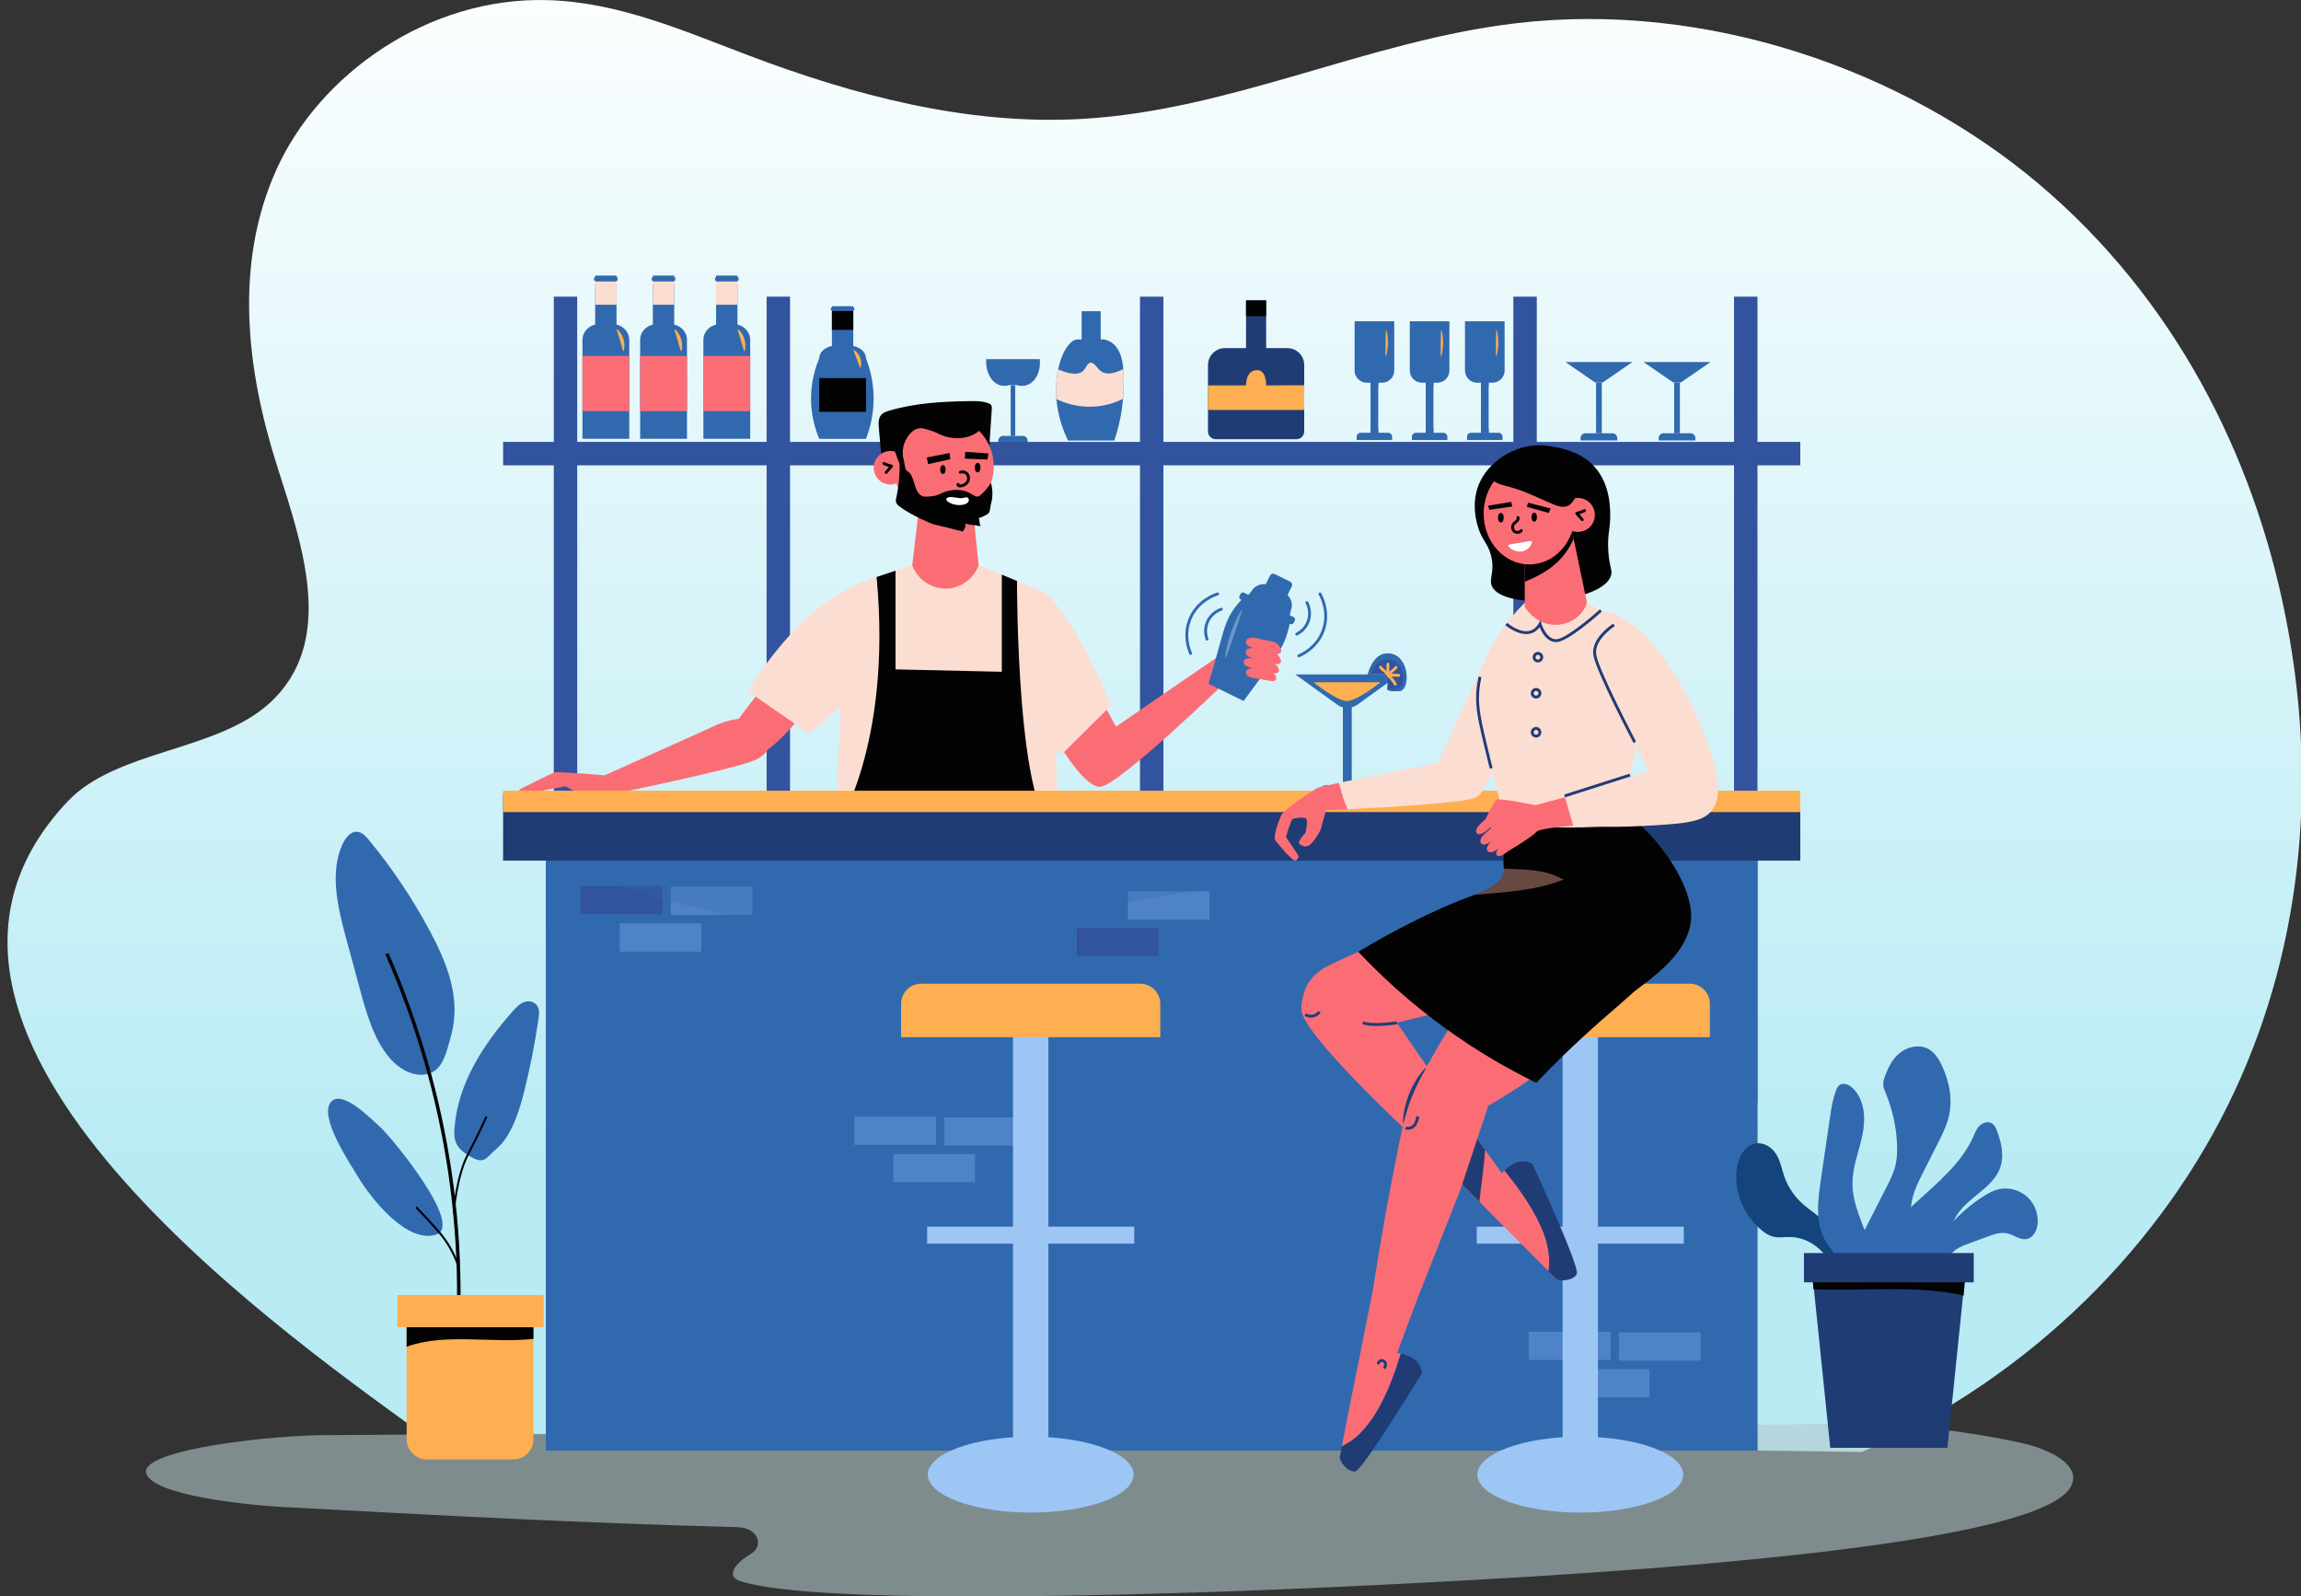 <?xml version="1.0" encoding="utf-8"?>
<!-- Generator: Adobe Illustrator 16.0.0, SVG Export Plug-In . SVG Version: 6.00 Build 0)  -->
<!DOCTYPE svg PUBLIC "-//W3C//DTD SVG 1.1//EN" "http://www.w3.org/Graphics/SVG/1.1/DTD/svg11.dtd">
<svg version="1.1" id="Layer_1" xmlns="http://www.w3.org/2000/svg" xmlns:xlink="http://www.w3.org/1999/xlink" x="0px" y="0px"
	 width="300px" height="208.14px" viewBox="201.346 154.364 300 208.14" enable-background="new 201.346 154.364 300 208.14"
	 xml:space="preserve">
<rect x="201.346" y="154.364" width="300" height="208.14" fill="#333333" stroke="none"/>
<rect x="4" y="-129" fill="none" width="694" height="694"/>
<rect x="4" y="-129" fill="none" width="694" height="694"/>
<g>
	
		<linearGradient id="SVGID_1_" gradientUnits="userSpaceOnUse" x1="372.851" y1="308.705" x2="372.851" y2="144.556" gradientTransform="matrix(1 0 0 -1 -20.96 453.34)">
		<stop  offset="0" style="stop-color:#FFFFFF"/>
		<stop  offset="1" style="stop-color:#B8EBF4"/>
	</linearGradient>
	<path fill="url(#SVGID_1_)" d="M256.133,341.136c-20.126-14.559-73.809-52.838-45.958-82.294
		c6.356-6.723,19.425-6.49,26.333-12.821c8.687-7.963,4.298-20.45,0.976-30.867c-4.045-12.688-5.627-26.47-0.068-38.749
		c5.559-12.281,19.691-22.493,35.377-22.024c9.233,0.277,17.721,4.019,26.139,7.206c13.681,5.182,28.494,9.133,43.479,8.282
		c19.507-1.108,37.214-10.185,56.573-12.472c24.896-2.941,50.58,6.046,68.25,21.01c17.671,14.965,27.872,35.293,32.04,56.037
		c4.186,20.818,2.55,42.661-6.645,62.322c-9.196,19.66-26.223,36.985-48.505,46.897L256.133,341.136z"/>
	<g opacity="0.6">
		<g>
			<g>
				<defs>
					<rect id="SVGID_2_" x="220.37" y="339.972" width="251.282" height="22.532"/>
				</defs>
				<clipPath id="SVGID_3_">
					<use xlink:href="#SVGID_2_"  overflow="visible"/>
				</clipPath>
				<path clip-path="url(#SVGID_3_)" fill="#B2C8CC" d="M244.947,341.464c-7.616-0.113-25.289,1.856-24.555,4.934
					c0.695,2.903,13.1,4.19,17.87,4.445c20.989,1.121,38.635,2.078,59.316,2.63c2.525,0.067,3.539,2.403,1.544,3.562
					c-1.721,0.999-3.297,2.792-1.295,3.457c9.71,3.227,54.303,1.855,76.938,0.806c27.416-1.272,91.688-4.489,96.548-13.074
					c1.617-2.855-2.869-4.979-6.635-5.787c-8.914-1.915-18.283-2.726-27.597-2.391L244.947,341.464z"/>
			</g>
		</g>
	</g>
	<g>
		<g>
			<rect x="349.975" y="193.044" fill="#32539E" width="3.054" height="105.023"/>
		</g>
		<g>
			<rect x="301.297" y="193.044" fill="#32539E" width="3.054" height="105.023"/>
		</g>
		<g>
			<rect x="273.549" y="193.044" fill="#32539E" width="3.054" height="105.023"/>
		</g>
		<g>
			<rect x="398.653" y="193.044" fill="#32539E" width="3.056" height="105.023"/>
		</g>
		<g>
			<rect x="427.426" y="193.044" fill="#32539E" width="3.056" height="105.023"/>
		</g>
		<g>
			<g>
				<path fill="#3169AF" d="M277.284,198.669v12.907h6.107v-12.907c0-0.959-0.709-1.76-1.663-1.99v-5.258h-2.786v5.258
					C277.989,196.909,277.284,197.71,277.284,198.669z"/>
			</g>
			<g>
				<rect x="278.943" y="190.732" fill="#FCDDD2" width="2.789" height="3.361"/>
			</g>
			<g>
				<rect x="278.943" y="190.291" fill="#3169AF" width="2.789" height="0.771"/>
			</g>
			<g>
				<rect x="278.803" y="190.519" fill="#3169AF" width="3.067" height="0.432"/>
			</g>
			<g>
				<rect x="277.284" y="200.768" fill="#FB6D75" width="6.107" height="7.199"/>
			</g>
			<g>
				<path fill="#FEAF51" d="M281.775,197.325c0.095-0.059,0.576,0.443,0.813,1.113c0.291,0.816,0.15,1.692,0.033,1.706
					c-0.076,0.008-0.113-0.341-0.456-1.463C281.859,197.679,281.707,197.367,281.775,197.325z"/>
			</g>
		</g>
		<g>
			<g>
				<path fill="#3169AF" d="M284.807,198.669v12.907h6.107v-12.907c0-0.959-0.709-1.76-1.663-1.99v-5.258h-2.787v5.258
					C285.512,196.909,284.807,197.71,284.807,198.669z"/>
			</g>
			<g>
				<rect x="286.466" y="190.732" fill="#FCDDD2" width="2.788" height="3.361"/>
			</g>
			<g>
				<rect x="286.466" y="190.291" fill="#3169AF" width="2.788" height="0.771"/>
			</g>
			<g>
				<rect x="286.326" y="190.519" fill="#3169AF" width="3.067" height="0.432"/>
			</g>
			<g>
				<rect x="284.807" y="200.768" fill="#FB6D75" width="6.107" height="7.199"/>
			</g>
			<g>
				<path fill="#FEAF51" d="M289.297,197.325c0.095-0.059,0.576,0.443,0.813,1.113c0.291,0.816,0.151,1.692,0.033,1.706
					c-0.076,0.008-0.113-0.341-0.456-1.463C289.382,197.679,289.23,197.367,289.297,197.325z"/>
			</g>
		</g>
		<g>
			<g>
				<path fill="#3169AF" d="M293.052,198.669v12.907h6.106v-12.907c0-0.959-0.709-1.76-1.663-1.99v-5.258h-2.786v5.258
					C293.755,196.909,293.052,197.71,293.052,198.669z"/>
			</g>
			<g>
				<rect x="294.71" y="190.732" fill="#FCDDD2" width="2.788" height="3.361"/>
			</g>
			<g>
				<rect x="294.71" y="190.291" fill="#3169AF" width="2.788" height="0.771"/>
			</g>
			<g>
				<rect x="294.571" y="190.519" fill="#3169AF" width="3.066" height="0.432"/>
			</g>
			<g>
				<rect x="293.052" y="200.768" fill="#FB6D75" width="6.106" height="7.199"/>
			</g>
			<g>
				<path fill="#FEAF51" d="M297.542,197.325c0.095-0.059,0.576,0.443,0.814,1.113c0.291,0.816,0.15,1.692,0.033,1.706
					c-0.075,0.008-0.113-0.341-0.456-1.463C297.626,197.679,297.474,197.367,297.542,197.325z"/>
			</g>
		</g>
		<g>
			<g>
				<path fill="#3169AF" d="M308.151,201.09c-0.464,1.111-0.939,2.643-1.044,4.489c-0.146,2.583,0.496,4.674,1.044,5.998
					c2.035,0,4.07,0,6.106,0c0.535-1.393,1.121-3.509,0.967-6.091c-0.106-1.775-0.531-3.269-0.967-4.396
					c-0.005-0.144-0.035-0.61-0.474-1.03c-0.296-0.284-0.712-0.493-1.189-0.586V195.2h-2.786v4.273
					C308.855,199.66,308.151,200.311,308.151,201.09z"/>
			</g>
			<g>
				<rect x="309.81" y="194.641" fill="#030303" width="2.788" height="2.732"/>
			</g>
			<g>
				<rect x="309.81" y="194.283" fill="#3169AF" width="2.788" height="0.625"/>
			</g>
			<g>
				<rect x="309.67" y="194.468" fill="#3169AF" width="3.066" height="0.35"/>
			</g>
			<g>
				<rect x="308.151" y="203.658" fill="#030303" width="6.106" height="4.397"/>
			</g>
			<g>
				<path fill="#FEAF51" d="M312.641,199.998c0.095-0.048,0.577,0.36,0.815,0.904c0.291,0.663,0.15,1.375,0.033,1.386
					c-0.075,0.007-0.113-0.276-0.456-1.188C312.725,200.285,312.574,200.031,312.641,199.998z"/>
			</g>
		</g>
		<g>
			<g>
				<rect x="409.438" y="204.232" fill="#3169AF" width="0.745" height="6.619"/>
			</g>
			<g>
				<path fill="#3169AF" d="M411.573,210.853h-3.527c-0.348,0-0.629,0.281-0.629,0.629v0.305h4.786v-0.305
					C412.203,211.134,411.921,210.853,411.573,210.853z"/>
			</g>
			<g>
				<polygon fill="#3169AF" points="414.179,201.564 405.44,201.564 409.316,204.232 410.302,204.232 				"/>
			</g>
		</g>
		<g>
			<g>
				<rect x="419.62" y="204.232" fill="#3169AF" width="0.745" height="6.619"/>
			</g>
			<g>
				<path fill="#3169AF" d="M421.756,210.853h-3.526c-0.349,0-0.63,0.281-0.63,0.629v0.305h4.787v-0.305
					C422.387,211.134,422.104,210.853,421.756,210.853z"/>
			</g>
			<g>
				<polygon fill="#3169AF" points="424.362,201.564 415.623,201.564 419.5,204.232 420.486,204.232 				"/>
			</g>
		</g>
		<g>
			<g>
				<rect x="333.114" y="204.573" fill="#3169AF" width="0.596" height="6.62"/>
			</g>
			<g>
				<path fill="#3169AF" d="M334.695,211.193h-2.566c-0.348,0-0.629,0.282-0.629,0.63v0.303h3.825v-0.303
					C335.326,211.476,335.043,211.193,334.695,211.193z"/>
			</g>
			<g>
				<path fill="#3169AF" d="M336.905,201.188h-6.984c-0.084,1.316,0.403,2.546,1.242,3.128c0.821,0.571,1.659,0.301,1.856,0.229
					c0.263,0,0.525,0,0.788,0c0.058,0.025,1.307,0.525,2.313-0.567C337.123,202.887,336.916,201.266,336.905,201.188z"/>
			</g>
		</g>
		<g>
			<g>
				<rect x="394.429" y="203.878" fill="#3169AF" width="1.003" height="6.972"/>
			</g>
			<g>
				<polygon fill="#3169AF" points="395.432,210.85 395.427,210.85 395.432,210.847 				"/>
			</g>
			<g>
				<path fill="#3169AF" d="M395.432,210.257v0.59c-0.001,0.001-0.003,0.002-0.005,0.003h-0.998v-0.587
					C394.763,210.358,395.098,210.378,395.432,210.257z"/>
			</g>
			<g>
				<path fill="#3169AF" d="M395.432,203.878v0.879c-0.349,0.188-0.68,0.308-1.003,0.366v-1.245H395.432z"/>
			</g>
			<g>
				<path fill="#3169AF" d="M393.934,204.262h1.993c0.878,0,1.588-0.71,1.588-1.588v-6.425h-5.169v6.425
					C392.346,203.551,393.057,204.262,393.934,204.262z"/>
			</g>
			<g>
				<path fill="#3169AF" d="M392.617,211.733h4.626v-0.42c0-0.29-0.235-0.525-0.525-0.525h-3.574c-0.291,0-0.526,0.235-0.526,0.525
					V211.733z"/>
			</g>
			<g>
				<path fill="#FEAF51" d="M396.457,197.391c0.066-0.006,0.203,0.684,0.227,1.392c0.037,1.09-0.2,2.069-0.276,2.061
					c-0.041-0.006-0.035-0.533-0.026-1.588C396.395,198.015,396.401,197.395,396.457,197.391z"/>
			</g>
		</g>
		<g>
			<g>
				<rect x="387.232" y="203.878" fill="#3169AF" width="1.004" height="6.972"/>
			</g>
			<g>
				<polygon fill="#3169AF" points="388.236,210.85 388.231,210.85 388.236,210.847 				"/>
			</g>
			<g>
				<path fill="#3169AF" d="M388.236,210.257v0.59c-0.001,0.001-0.003,0.002-0.005,0.003h-0.999v-0.587
					C387.567,210.358,387.902,210.378,388.236,210.257z"/>
			</g>
			<g>
				<path fill="#3169AF" d="M388.236,203.878v0.879c-0.349,0.188-0.68,0.308-1.004,0.366v-1.245H388.236z"/>
			</g>
			<g>
				<path fill="#3169AF" d="M386.738,204.262h1.993c0.877,0,1.588-0.71,1.588-1.588v-6.425h-5.17v6.425
					C385.149,203.551,385.861,204.262,386.738,204.262z"/>
			</g>
			<g>
				<path fill="#3169AF" d="M385.423,211.733h4.625v-0.42c0-0.29-0.235-0.525-0.526-0.525h-3.573c-0.291,0-0.525,0.235-0.525,0.525
					V211.733L385.423,211.733z"/>
			</g>
			<g>
				<path fill="#FEAF51" d="M389.262,197.391c0.065-0.006,0.203,0.684,0.227,1.392c0.037,1.09-0.199,2.069-0.276,2.061
					c-0.041-0.006-0.036-0.533-0.025-1.588C389.198,198.015,389.206,197.395,389.262,197.391z"/>
			</g>
		</g>
		<g>
			<g>
				<rect x="380.037" y="203.878" fill="#3169AF" width="1.004" height="6.972"/>
			</g>
			<g>
				<path fill="#3169AF" d="M381.041,210.85h-0.006c0.003,0,0.005-0.002,0.006-0.002V210.85z"/>
			</g>
			<g>
				<path fill="#3169AF" d="M381.041,210.257v0.59c-0.001,0.001-0.003,0.002-0.006,0.003h-0.998v-0.587
					C380.371,210.358,380.706,210.378,381.041,210.257z"/>
			</g>
			<g>
				<path fill="#3169AF" d="M381.041,203.878v0.879c-0.349,0.188-0.68,0.308-1.004,0.366v-1.245H381.041z"/>
			</g>
			<g>
				<path fill="#3169AF" d="M379.543,204.262h1.993c0.877,0,1.588-0.71,1.588-1.588v-6.425h-5.17v6.425
					C377.954,203.551,378.666,204.262,379.543,204.262z"/>
			</g>
			<g>
				<path fill="#3169AF" d="M378.227,211.733h4.625v-0.42c0-0.29-0.235-0.525-0.525-0.525h-3.573c-0.291,0-0.526,0.235-0.526,0.525
					V211.733L378.227,211.733z"/>
			</g>
			<g>
				<path fill="#FEAF51" d="M382.066,197.391c0.066-0.006,0.202,0.684,0.227,1.392c0.036,1.09-0.199,2.069-0.276,2.061
					c-0.041-0.006-0.036-0.533-0.026-1.588C382.002,198.015,382.01,197.395,382.066,197.391z"/>
			</g>
		</g>
		<g>
			<g>
				<rect x="363.803" y="193.527" fill="#203C75" width="2.621" height="6.969"/>
			</g>
			<g>
				<rect x="363.803" y="193.527" fill="#030303" width="2.621" height="2.056"/>
			</g>
			<g>
				<path fill="#203C75" d="M369.177,199.747h-8.125c-1.221,0-2.21,0.99-2.21,2.211v8.66c0,0.558,0.451,1.01,1.008,1.01h10.528
					c0.557,0,1.009-0.452,1.009-1.01v-8.66C371.386,200.737,370.396,199.747,369.177,199.747z"/>
			</g>
			<g>
				<path fill="#FEAF51" d="M358.841,204.614h4.962c0,0-0.078-1.86,1.312-1.994c1.389-0.135,1.31,1.994,1.31,1.994l4.962-0.022
					v3.221h-12.545V204.614L358.841,204.614z"/>
			</g>
		</g>
		<g>
			<g>
				<path fill="#3169AF" d="M347.818,205.405c-0.015,0.292-0.03,0.614-0.053,0.959c-0.12,1.454-0.419,3.321-1.14,5.435h-6.034
					c-0.637-1.319-1.319-3.171-1.514-5.412c-0.045-0.427-0.06-0.877-0.06-1.334c0,0,0.008-1.162,0.292-2.526
					c0.255-1.237,0.742-2.653,1.672-3.523c0.247-0.232,0.539-0.33,0.539-0.33c0.121-0.037,0.256-0.053,0.39-0.053h3.403
					c0.24,0.053,0.584,0.157,0.929,0.382c1.05,0.69,1.439,2.031,1.56,3.479C347.887,203.455,347.849,204.49,347.818,205.405z"/>
			</g>
			<g>
				<rect x="342.37" y="194.938" fill="#3169AF" width="2.483" height="5.333"/>
			</g>
			<g>
				<path fill="#FCDDD2" d="M347.818,205.405c-0.015,0.292-0.03,0.614-0.053,0.959c-0.997,0.495-2.496,1.026-4.37,1.026
					c-1.836,0-3.321-0.509-4.318-1.004c-0.045-0.427-0.06-0.877-0.06-1.334c0,0,0.008-1.162,0.292-2.526
					c1.747,0.742,2.654,0.652,3.141,0.284c0.51-0.382,0.6-1.117,1.101-1.162c0.57-0.045,0.803,0.863,1.537,1.237
					c0.48,0.247,1.281,0.322,2.714-0.405C347.887,203.455,347.849,204.49,347.818,205.405z"/>
			</g>
		</g>
		<g>
			<rect x="266.939" y="211.978" fill="#32539E" width="169.127" height="3.055"/>
		</g>
		<g>
			<g>
				<path fill="#FB6D75" d="M339.007,250.635c0,0,3.443,6.256,5.726,6.311c2.283,0.054,16.852-14.099,16.852-14.099l3.775,0.089
					l0.997-4.984c0,0-1.463-1.265-2.085-1.016c-0.62,0.249-3.556,1.761-4.291,3.149l-13.13,9.019l-1.686-3.043L339.007,250.635z"/>
			</g>
			<g>
				<path fill="#FB6D75" d="M300.461,244.41c0,0-4.586,5.86-4.699,6.454c-0.111,0.594,1.678,3.838,4.699,1.937
					c3.02-1.902,5.593-5.481,5.593-5.481L300.461,244.41z"/>
			</g>
			<g>
				<path fill="#FCDDD2" d="M329.027,228.08c0,0,8.796,3.579,9.131,3.915c0.336,0.335,1.455,40.381,1.455,40.381l-29.756,1.273
					c0,0,1.454-41.87,2.126-42.545c0.67-0.675,8.297-3.024,8.297-3.024H329.027z"/>
			</g>
			<g>
				<path fill="#FCDDD2" d="M338.158,231.995c2.326,2.93,3.873,5.55,4.892,7.509c1.155,2.219,3.196,6.79,3.196,6.79l0,0
					c-2.173,2.157-4.348,4.314-6.522,6.472c-2.404-1.76-4.808-3.519-7.212-5.278C334.395,242.323,336.277,237.159,338.158,231.995z"
					/>
			</g>
			<g>
				<path fill="#FCDDD2" d="M311.983,231.104c-0.996,0.537-2.482,1.419-4.115,2.728c-5.474,4.386-8.973,10.691-8.973,10.691l0,0
					l7.942,5.481l4.1-3.469L311.983,231.104z"/>
			</g>
			<g>
				<path fill="#030303" d="M310.267,262.597c0,0,7.449-10.843,5.368-33.004l2.467-0.821v12.864l13.855,0.314v-12.667l1.984,0.826
					c0,0-0.092,31.667,5.388,32.487l0.284,12.925l-29.756,0.492L310.267,262.597z"/>
			</g>
			<g>
				<path fill="#FB6D75" d="M321.268,219.69c-0.33,2.796-0.659,5.593-0.987,8.39c0.729,1.901,2.587,3.121,4.566,3.02
					c1.816-0.093,3.428-1.282,4.089-3.02c-0.281-2.797-0.563-5.594-0.844-8.39H321.268z"/>
			</g>
			<g>
				<path fill="#FB6D75" d="M301.532,249.91c0,0,1.119,2.384-1.901,3.614c-3.02,1.23-18.905,4.475-18.905,4.475
					s-2.796,0.782-5.593-1.119c0,0-3.58,0.543-5.48,1.278c-1.903,0.735-0.494-0.91-0.494-0.91s4.073-2.058,4.519-2.186
					s6.514,0.382,6.514,0.382l13.599-6.114C293.791,249.33,299.81,246.075,301.532,249.91z"/>
			</g>
			<g>
				<g>
					<path fill="#030303" d="M330.654,207.691c0.012-0.172,0.019-0.357-0.077-0.502c-0.08-0.122-0.219-0.189-0.354-0.243
						c-0.753-0.294-1.583-0.296-2.391-0.286c-3.566,0.043-7.171,0.237-10.588,1.257c-0.358,0.107-0.729,0.233-0.982,0.508
						c-0.412,0.447-0.384,1.132-0.332,1.737c0.064,0.728,0.128,1.456,0.191,2.183c0.073,0.83,0.148,1.671,0.435,2.452
						c0.287,0.782,0.816,1.512,1.575,1.855c0.744,0.338,1.601,0.269,2.415,0.197c1.21-0.104,2.422-0.199,3.633-0.281
						c1.223-0.084,2.446-0.155,3.669-0.215c0.607-0.03,1.222-0.027,1.827-0.082c0.434-0.04,0.445-0.402,0.469-0.763
						c0.08-1.227,0.16-2.452,0.24-3.678c0.08-1.227,0.16-2.453,0.24-3.679C330.634,207.998,330.644,207.846,330.654,207.691z"/>
				</g>
				<g>
					<circle fill="#FB6D75" cx="324.359" cy="215.165" r="6.553"/>
				</g>
				<g>
					<path fill="#030303" d="M329.14,215.06c-0.015-0.071-0.041-0.134-0.076-0.186c-0.033-0.058-0.073-0.097-0.118-0.12
						c-0.043-0.036-0.09-0.053-0.141-0.049c-0.033,0.007-0.065,0.014-0.097,0.02c-0.062,0.028-0.116,0.077-0.161,0.149
						c-0.019,0.039-0.039,0.078-0.058,0.117c-0.032,0.09-0.049,0.188-0.05,0.292v0.085c-0.001,0.08,0.008,0.154,0.032,0.224
						c0.014,0.071,0.04,0.134,0.075,0.186c0.032,0.057,0.072,0.097,0.117,0.119c0.044,0.037,0.09,0.054,0.141,0.051
						c0.033-0.008,0.065-0.014,0.097-0.021c0.062-0.027,0.115-0.076,0.161-0.148c0.019-0.039,0.039-0.079,0.057-0.117
						c0.033-0.09,0.049-0.187,0.05-0.292v-0.085C329.173,215.203,329.162,215.13,329.14,215.06z"/>
				</g>
				<g>
					<path fill="#030303" d="M324.284,215.004c-0.47,0-0.471,1.156,0,1.156C324.753,216.16,324.755,215.004,324.284,215.004z"/>
				</g>
				<g>
					<path fill="#030303" d="M325.152,213.426l0.086,0.808l-2.89,0.641c-0.057-0.291-0.114-0.581-0.171-0.872
						C323.169,213.81,324.161,213.618,325.152,213.426z"/>
				</g>
				<g>
					<path fill="#030303" d="M330.215,213.479l-0.123,0.802l-2.958-0.124c0.02-0.295,0.041-0.591,0.06-0.887
						C328.201,213.34,329.209,213.409,330.215,213.479z"/>
				</g>
				<g>
					<circle fill="#FB6D75" cx="317.444" cy="215.346" r="2.188"/>
				</g>
				<g>
					<path fill="#030303" d="M316.879,216.14c-0.043,0-0.088-0.016-0.124-0.047c-0.077-0.068-0.086-0.187-0.017-0.265l0.511-0.582
						c-0.257-0.072-0.509-0.169-0.749-0.287c-0.094-0.045-0.132-0.157-0.086-0.251c0.044-0.092,0.157-0.131,0.25-0.085
						c0.309,0.15,0.635,0.262,0.969,0.331c0.065,0.015,0.119,0.062,0.14,0.125c0.021,0.063,0.007,0.133-0.038,0.182l-0.715,0.813
						C316.982,216.118,316.932,216.14,316.879,216.14z"/>
				</g>
				<g>
					<path fill="#030303" d="M318.663,214.865c0.158-0.212,0.314-0.424,0.472-0.636c-0.083-0.377-0.242-1.345,0.24-2.363
						c0.125-0.262,0.706-1.489,1.783-1.66c0.382-0.061,0.721,0.044,1.401,0.252c0.736,0.226,1.139,0.456,1.487,0.608
						c1.22,0.536,2.999,0.651,4.363-0.123c0.301-0.171,0.736-0.473,1.161-1.008c-0.617-0.821-1.314-1.661-2.286-1.998
						c-0.522-0.181-1.087-0.2-1.64-0.2c-0.823,0.002-1.646,0.042-2.465,0.122c-1.296,0.127-2.624,0.369-3.718,1.076
						c-0.698,0.452-1.277,1.12-1.571,1.902c-0.145,0.386-0.215,0.801-0.187,1.214c0.007,0.094,0.008,0.208,0.053,0.293
						c0.043,0.082,0.073,0.099,0.087,0.188c0.039,0.239,0.117,0.474,0.191,0.706C318.211,213.794,318.421,214.336,318.663,214.865z"
						/>
				</g>
				<g>
					<path fill="#030303" d="M318.2,219.264c-0.04,0.183-0.083,0.374-0.036,0.556c0.029,0.113,0.111,0.306,0.372,0.508
						c1.693,1.311,4.467,2.381,4.467,2.381c2.705,0.597,3.865,1.035,3.932,0.901c0.109-0.219,0.458-0.698,0.2-0.977
						c0.865,0.223,1.172,0.128,2.036,0.351c-0.127-0.366-0.09-0.768-0.218-1.135c0.103,0.063,0.281,0,1.027-0.379
						c0.536-0.272,0.416-0.849,0.579-1.431c0.14-0.496,0.322-1.461-0.012-2.73c-0.2,0.331-1.751,2.779-4.658,3.099
						c-3.22,0.354-5.711-2.171-6.124-3.278c-0.09-0.245-0.141-0.415-0.141-0.415c-0.141-0.758-0.281-1.516-0.421-2.271
						c-0.037-0.197-0.308-0.837-0.553-0.457c-0.099,0.154-0.039,0.388-0.032,0.56c0.009,0.218,0.013,0.436,0.014,0.653
						c0.004,0.88-0.055,1.762-0.176,2.634C318.391,218.313,318.306,218.79,318.2,219.264z"/>
				</g>
				<g>
					<path fill="#030303" d="M326.51,217.912c-0.135,0-0.313-0.059-0.4-0.191c-0.057-0.086-0.065-0.188-0.02-0.282
						c0.042-0.094,0.155-0.135,0.248-0.091c0.071,0.033,0.111,0.104,0.108,0.176c0.02,0.008,0.045,0.014,0.066,0.014
						c0.318-0.012,0.618-0.163,0.783-0.396c0.171-0.241,0.188-0.581,0.041-0.809c-0.148-0.229-0.477-0.333-0.706-0.221
						c-0.093,0.046-0.204,0.009-0.251-0.086c-0.045-0.093-0.007-0.205,0.086-0.251c0.402-0.196,0.936-0.037,1.185,0.354
						c0.23,0.356,0.21,0.861-0.048,1.228c-0.234,0.331-0.637,0.538-1.076,0.554C326.52,217.912,326.514,217.912,326.51,217.912z"/>
				</g>
			</g>
			<g>
				<path fill="#030303" d="M321.406,218.944c0.344,0.226,0.708,0.189,1.402,0.12c1.092-0.109,1.305-0.58,2.483-0.762
					c0.318-0.048,0.86-0.127,1.522,0c1.18,0.229,1.474,0.868,2.123,0.801c0.396-0.041,0.936-0.346,1.501-1.591
					c-0.105,1.406-1.083,2.663-2.339,3.302c-1.257,0.64-2.75,0.711-4.127,0.404c-0.825-0.184-1.626-0.501-2.312-0.997
					c-0.563-0.406-1.041-0.932-1.393-1.529c-0.366-0.621-0.595-1.313-0.82-1.996c-0.09-0.276-0.181-0.553-0.272-0.828
					c-0.045-0.138-0.091-0.275-0.136-0.414c-0.019-0.056-0.087-0.167,0-0.191c0.162-0.045,0.311,0.208,0.389,0.3
					c0.235,0.281,0.389,0.339,0.52,0.47C320.564,216.647,320.538,218.375,321.406,218.944z"/>
			</g>
			<g>
				<path fill="#FFFFFF" d="M324.949,219.217c0.468-0.161,1.41,0.121,1.714,0.108c0.251-0.011,0.634-0.209,0.852-0.071
					c0.041,0.024,0.068,0.063,0.09,0.1c0.126,0.226,0.042,0.473-0.213,0.637c-0.183,0.117-0.413,0.175-0.641,0.202
					c-0.369,0.045-0.748,0.018-1.089-0.08c-0.321-0.091-0.717-0.271-0.893-0.508C324.652,219.446,324.733,219.292,324.949,219.217z"
					/>
			</g>
			<g>
				<g>
					<path fill="#3169AF" d="M368.924,232.526l-2.839-1.4l0.842-1.707c0.112-0.229,0.391-0.323,0.619-0.211l2.011,0.991
						c0.229,0.112,0.322,0.391,0.21,0.619L368.924,232.526z"/>
				</g>
				<g opacity="0.37">
					<path fill="#3169AF" d="M366.803,229.671l-0.718,1.455l2.839,1.399l0.347-0.702
						C368.567,231.004,367.833,230.052,366.803,229.671z"/>
				</g>
				<g>
					<path fill="#3169AF" d="M363.48,245.759l-4.57-2.251c0.482-1.606,0.848-2.896,1.075-3.718c0.907-3.271,1.187-4.644,2.348-6.198
						c0.483-0.647,0.96-1.111,1.271-1.393c1.994,0.982,3.988,1.965,5.982,2.948c-0.072,0.495-0.221,1.3-0.552,2.243
						c-0.526,1.496-1.209,2.472-3.386,5.431C364.717,244.092,363.957,245.118,363.48,245.759z"/>
				</g>
				<g opacity="0.37">
					<path fill="#3169AF" d="M369.587,235.146c-1.994-0.982-3.988-1.965-5.982-2.947c-0.128,0.115-0.288,0.27-0.461,0.446
						c1.757,2.216,3.882,2.709,6.269,3.437C369.497,235.71,369.552,235.391,369.587,235.146z"/>
				</g>
				<g>
					<path fill="#3169AF" d="M367.924,231.022c-0.479-0.238-1.59-0.792-2.605-0.32c-0.238,0.111-0.413,0.251-0.524,0.355
						l-0.964,1.252l5.531,2.726l0.405-1.526c0.015-0.151,0.02-0.376-0.038-0.635C369.486,231.802,368.406,231.263,367.924,231.022z"
						/>
				</g>
				<g opacity="0.37">
					<path fill="#3169AF" d="M364.347,231.638l-0.517,0.672l5.531,2.726l0.277-1.046
						C367.822,233.272,366.282,232.199,364.347,231.638z"/>
				</g>
				<g>
					<path fill="#3169AF" d="M369.564,235.714l-6.46-3.183c-0.168-0.082-0.236-0.284-0.154-0.452l0.144-0.291
						c0.082-0.166,0.283-0.235,0.451-0.153l6.461,3.184c0.168,0.083,0.235,0.284,0.153,0.451l-0.143,0.292
						C369.934,235.729,369.731,235.797,369.564,235.714z"/>
				</g>
				<g opacity="0.3">
					<path fill="#FFFFFF" d="M363.232,233.929c-0.092-0.038-0.651,1.02-1.075,2.055c-0.858,2.102-1.173,4.143-1.044,4.179
						c0.098,0.027,0.502-1.166,1.313-3.551C362.958,235.046,363.322,233.966,363.232,233.929z"/>
				</g>
			</g>
			<g>
				<g>
					<path fill="#FB6D75" d="M364.156,237.575c0.662-0.223,1.355,0.092,2.003,0.221c0.539,0.107,1.147,0.114,1.626,0.436
						c0.323,0.218,0.979,1.098,0.337,1.351c-0.317,0.125-0.937-0.107-1.243-0.182c-0.571-0.137-1.131-0.326-1.705-0.451
						c-0.436-0.095-1.519-0.298-1.361-1.008C363.854,237.748,363.98,237.635,364.156,237.575z"/>
				</g>
				<g>
					<path fill="#FB6D75" d="M364.125,238.924c0.661-0.224,1.354,0.091,2.002,0.219c0.539,0.108,1.147,0.115,1.625,0.437
						c0.323,0.218,0.979,1.098,0.337,1.351c-0.315,0.125-0.937-0.108-1.242-0.182c-0.571-0.138-1.131-0.326-1.705-0.451
						c-0.435-0.095-1.519-0.298-1.361-1.008C363.823,239.096,363.949,238.983,364.125,238.924z"/>
				</g>
				<g>
					<path fill="#FB6D75" d="M363.857,240.237c0.66-0.208,1.354,0.086,2.002,0.208c0.539,0.101,1.147,0.108,1.627,0.41
						c0.322,0.202,0.979,1.024,0.338,1.26c-0.315,0.116-0.936-0.103-1.242-0.172c-0.572-0.129-1.132-0.306-1.705-0.423
						c-0.437-0.089-1.52-0.281-1.363-0.943C363.556,240.396,363.682,240.292,363.857,240.237z"/>
				</g>
				<g>
					<path fill="#FB6D75" d="M364.05,241.625c0.526-0.271,1.135-0.047,1.687,0.012c0.46,0.048,0.966-0.003,1.396,0.25
						c0.291,0.172,0.925,0.925,0.417,1.221c-0.25,0.146-0.789-0.012-1.052-0.051c-0.489-0.072-0.973-0.194-1.464-0.256
						c-0.372-0.046-1.293-0.132-1.234-0.806C363.814,241.813,363.908,241.696,364.05,241.625z"/>
				</g>
			</g>
			<g>
				<path fill="#3169AF" d="M370.408,237.232c-0.068,0-0.136-0.038-0.168-0.104c-0.045-0.093-0.008-0.206,0.086-0.251
					c0.246-0.122,1.074-0.599,1.425-1.618c0.368-1.073-0.045-1.991-0.181-2.247c-0.049-0.092-0.014-0.205,0.077-0.253
					c0.091-0.049,0.206-0.014,0.253,0.077c0.155,0.29,0.622,1.329,0.205,2.545c-0.386,1.124-1.257,1.655-1.614,1.832
					C370.465,237.227,370.437,237.232,370.408,237.232z"/>
			</g>
			<g>
				<path fill="#3169AF" d="M370.683,240.055c-0.074,0-0.144-0.044-0.173-0.116c-0.039-0.097,0.006-0.205,0.103-0.245
					c0.519-0.214,2.273-1.07,3.052-3.128c0.865-2.292-0.171-4.3-0.387-4.678c-0.051-0.091-0.021-0.205,0.069-0.256
					c0.09-0.052,0.204-0.021,0.256,0.069c0.23,0.405,1.336,2.548,0.411,4.998c-0.831,2.198-2.704,3.113-3.261,3.342
					C370.731,240.05,370.707,240.055,370.683,240.055z"/>
			</g>
			<g>
				<path fill="#3169AF" d="M358.717,237.883c-0.076,0-0.148-0.047-0.176-0.123c-0.139-0.373-0.407-1.36,0.082-2.439
					c0.531-1.174,1.584-1.607,1.894-1.711c0.101-0.033,0.205,0.019,0.238,0.116c0.033,0.099-0.02,0.204-0.117,0.237
					c-0.274,0.094-1.203,0.476-1.674,1.512c-0.431,0.953-0.193,1.825-0.073,2.155c0.037,0.097-0.013,0.204-0.11,0.24
					C358.761,237.878,358.738,237.883,358.717,237.883z"/>
			</g>
			<g>
				<path fill="#3169AF" d="M356.58,239.747c-0.07,0-0.139-0.041-0.169-0.11c-0.247-0.548-0.981-2.503-0.079-4.667
					c1.008-2.422,3.281-3.22,3.727-3.354c0.096-0.028,0.204,0.026,0.234,0.125c0.029,0.101-0.025,0.203-0.125,0.233
					c-0.417,0.128-2.548,0.873-3.49,3.14c-0.845,2.026-0.156,3.857,0.074,4.369c0.042,0.095,0.001,0.206-0.095,0.249
					C356.633,239.741,356.605,239.747,356.58,239.747z"/>
			</g>
		</g>
		<g>
			<rect x="272.508" y="257.778" fill="#3169AF" width="157.989" height="85.716"/>
		</g>
		<g>
			<rect x="266.939" y="257.778" fill="#203C75" width="169.127" height="8.793"/>
		</g>
		<g>
			<rect x="266.939" y="257.456" fill="#FEAF51" width="169.127" height="2.782"/>
		</g>
		<g>
			<g>
				<rect x="400.672" y="327.987" fill="#4F83C8" width="10.646" height="3.675"/>
			</g>
			<g>
				<rect x="405.76" y="332.863" fill="#4F83C8" width="10.645" height="3.675"/>
			</g>
			<g>
				<rect x="412.416" y="328.078" fill="#4F83C8" width="10.646" height="3.676"/>
			</g>
		</g>
		<g>
			<g>
				<rect x="405.075" y="284.412" fill="#9DC6F4" width="4.609" height="59.753"/>
			</g>
			<g>
				<path fill="#FEAF51" d="M424.276,289.588h-33.793v-4.346c0-1.452,1.178-2.63,2.63-2.63h28.534c1.452,0,2.629,1.178,2.629,2.63
					V289.588L424.276,289.588z"/>
			</g>
			<g>
				<ellipse fill="#9DC6F4" cx="407.381" cy="346.618" rx="13.415" ry="4.947"/>
			</g>
			<g>
				<rect x="393.884" y="314.289" fill="#9DC6F4" width="26.994" height="2.218"/>
			</g>
		</g>
		<g>
			<g>
				<rect x="376.429" y="246.438" fill="#3169AF" width="1.157" height="10.292"/>
			</g>
			<g>
				<path fill="#3169AF" d="M379.749,256.73h-5.483c-0.54,0-0.979,0.438-0.979,0.979v0.471h7.442v-0.471
					C380.729,257.169,380.29,256.73,379.749,256.73z"/>
			</g>
			<g>
				<path fill="#3169AF" d="M383.801,242.29h-13.587l5.545,3.991c0.315,0.227,0.687,0.347,1.067,0.347h0.361
					c0.382,0,0.754-0.12,1.067-0.347L383.801,242.29z"/>
			</g>
			<g>
				<path fill="#FEAF51" d="M372.612,243.312c0,0,2.983,2.445,4.336,2.447s4.381-2.447,4.381-2.447H372.612z"/>
			</g>
			<g>
				<path fill="#32539E" d="M382.303,242.29h-2.614c0,0,0.714-3.221,3.089-2.672c2.375,0.548,2.426,4.716,1.023,4.841
					c-1.403,0.126-1.589-0.211-1.589-0.211L382.303,242.29z"/>
			</g>
			<g>
				<path fill="#3169AF" d="M382.777,239.618c-2.375-0.549-3.089,2.672-3.089,2.672h0.487c0.014-0.124,0.127-1.033,0.965-1.593
					c0.84-0.561,1.726-0.313,1.844-0.276c0.233,0.138,0.902,0.576,1.183,1.423c0.027,0.078,0.502,1.575-0.352,2.163
					c-0.633,0.437-1.513,0.037-1.592,0l-0.012,0.241c0,0,0.187,0.337,1.59,0.211C385.204,244.334,385.152,240.166,382.777,239.618z"
					/>
			</g>
			<g>
				<path fill="#FEAF51" d="M382.257,242.476c-0.055,0-0.107-0.023-0.144-0.07l-0.005-0.007c-0.09-0.113-0.174-0.222-0.272-0.313
					c-0.053-0.05-0.112-0.096-0.17-0.142c-0.043-0.033-0.083-0.066-0.124-0.1c-0.136-0.114-0.257-0.243-0.362-0.382
					c-0.063-0.083-0.045-0.2,0.037-0.263s0.199-0.047,0.262,0.036c0.09,0.117,0.192,0.226,0.305,0.321
					c0.038,0.031,0.076,0.063,0.114,0.093c0.066,0.052,0.133,0.104,0.194,0.162c0.12,0.111,0.217,0.236,0.313,0.356
					c0.063,0.081,0.051,0.203-0.029,0.266C382.338,242.462,382.297,242.476,382.257,242.476z"/>
			</g>
			<g>
				<path fill="#FEAF51" d="M382.452,242.42c-0.051,0-0.1-0.02-0.136-0.06c-0.071-0.076-0.066-0.194,0.01-0.265l0.918-0.854
					c0.077-0.07,0.194-0.065,0.264,0.01c0.071,0.075,0.066,0.194-0.009,0.265l-0.919,0.854
					C382.544,242.403,382.497,242.42,382.452,242.42z"/>
			</g>
			<g>
				<path fill="#FEAF51" d="M383.707,242.598c-0.002,0-0.002,0-0.003,0l-1.255-0.023c-0.104-0.002-0.186-0.087-0.184-0.19
					c0.002-0.104,0.105-0.173,0.19-0.184l1.255,0.023c0.104,0.002,0.186,0.088,0.184,0.191
					C383.893,242.518,383.809,242.598,383.707,242.598z"/>
			</g>
			<g>
				<path fill="#FEAF51" d="M382.32,242.389c-0.102,0-0.185-0.082-0.188-0.184l-0.024-1.255c-0.002-0.104,0.082-0.189,0.184-0.19
					c0.001,0,0.002,0,0.005,0c0.101,0,0.186,0.081,0.187,0.184l0.025,1.254c0.002,0.104-0.081,0.189-0.185,0.191
					C382.323,242.389,382.323,242.389,382.32,242.389z"/>
			</g>
			<g>
				<path fill="#FEAF51" d="M383.261,243.75c-0.065,0-0.13-0.035-0.164-0.099c-0.212-0.388-0.503-0.744-0.841-1.029
					c-0.079-0.067-0.09-0.186-0.022-0.264c0.066-0.08,0.185-0.09,0.264-0.023c0.378,0.32,0.689,0.702,0.928,1.138
					c0.05,0.091,0.017,0.205-0.074,0.254C383.322,243.742,383.292,243.75,383.261,243.75z"/>
			</g>
		</g>
		<g>
			<g>
				<rect x="277.055" y="269.876" fill="#32539E" width="10.646" height="3.676"/>
			</g>
			<g>
				<rect x="282.143" y="274.752" fill="#4F83C8" width="10.645" height="3.676"/>
			</g>
			<g>
				<rect x="288.8" y="269.968" fill="#4F83C8" width="10.646" height="3.676"/>
			</g>
		</g>
		<g>
			<g>
				<rect x="312.737" y="299.951" fill="#4F83C8" width="10.645" height="3.675"/>
			</g>
			<g>
				<rect x="317.824" y="304.827" fill="#4F83C8" width="10.646" height="3.676"/>
			</g>
			<g>
				<rect x="324.48" y="300.042" fill="#4F83C8" width="10.645" height="3.675"/>
			</g>
		</g>
		<g>
			<g>
				<rect x="341.746" y="275.353" fill="#32539E" width="10.646" height="3.676"/>
			</g>
			<g>
				<rect x="348.403" y="270.568" fill="#4F83C8" width="10.646" height="3.676"/>
			</g>
		</g>
		<path opacity="0.29" fill="#3169AF" enable-background="new    " d="M272.508,266.572c25.975,9.698,40.954,9.755,47.847,9.15
			c1.645-0.145,6.9-0.685,13.065-1.479c14.249-1.834,18.511-3.113,23.487-3.676c19.024-2.152,24.269,8.891,41.648,8.856
			c7.299-0.015,18.317-1.985,31.941-12.422L272.508,266.572z"/>
		<g>
			<g>
				<rect x="333.42" y="284.412" fill="#9DC6F4" width="4.611" height="59.753"/>
			</g>
			<g>
				<path fill="#FEAF51" d="M352.622,289.588h-33.794v-4.346c0-1.452,1.178-2.63,2.63-2.63h28.534c1.453,0,2.63,1.178,2.63,2.63
					V289.588L352.622,289.588z"/>
			</g>
			<g>
				<ellipse fill="#9DC6F4" cx="335.726" cy="346.618" rx="13.417" ry="4.947"/>
			</g>
			<g>
				<rect x="322.229" y="314.289" fill="#9DC6F4" width="26.994" height="2.218"/>
			</g>
		</g>
		<g>
			<g>
				<path fill="#FB6D75" d="M373.023,257.128c-0.563,0.356-4.235,2.668-4.628,3.523s-1.1,2.851-0.766,3.291
					c0.335,0.441,2.255,2.732,2.568,2.627c0.313-0.106,0.493-0.412,0.427-0.625c-0.067-0.212-1.614-2.396-1.614-2.472
					c-0.002-0.074,0.685-2.21,0.828-2.318c0.143-0.108,1.573-0.351,1.817-0.028c0.244,0.32-0.064,1.794-0.162,1.887
					c-0.016,0.016-0.053,0.056-0.097,0.105c-0.237,0.269-0.792,0.96-0.686,1.164c0.128,0.24,0.745,0.635,1.315,0.297
					c0.131-0.078,0.283-0.229,0.439-0.409c0.521-0.603,1.089-1.594,1.107-1.779c0.022-0.242,0.679-2.393,0.679-2.393
					s1.113-0.046,2.806-0.13c-0.499-1.064-0.838-2.254-1.158-3.441C374.302,256.769,373.168,257.034,373.023,257.128z"/>
			</g>
			<g>
				<path fill="#FCDDD2" d="M397.391,252.964c-0.711-4.389-1.421-8.776-2.132-13.165c-2.151,4.682-4.305,9.362-6.457,14.043
					c-1.201,0.231-8.681,1.679-12.902,2.584c0.321,1.188,0.659,2.377,1.158,3.441c5.176-0.258,15.797-0.866,16.801-1.577
					c0.576-0.409,0.903-0.966,1.098-1.5c-0.009-0.004-0.017-0.008-0.025-0.011C395.75,255.508,396.57,254.235,397.391,252.964z"/>
			</g>
			<g>
				<path fill="#FB6D75" d="M412.491,261.228l-8.618,0.196l0.247,5.708c0,0-29.02,12.624-30.167,13.444
					c-1.148,0.818-2.706,1.803-2.952,5.246c-0.246,3.441,17.542,19.509,17.543,19.51l0,0l6.318,6.349c0,0,5.897,5.961,8.371,8.407
					c0.751-4.367-2.783-9.505-5.74-13.126c-0.214,0.21-0.334,0.364-0.334,0.364l-4.188-5.848l0,0l-9.51-13.771
					c0,0,19.266-4.755,21.068-5.246c1.804-0.491,10.575-0.82,12.379-6.229C418.712,270.82,412.491,261.228,412.491,261.228z"/>
			</g>
			<g>
				<path fill="#203C75" d="M392.972,301.479L392.972,301.479l-4.572-6.623c-1.293,2.435-2.315,4.98-2.922,7.638
					c1.822,1.712,3.067,2.838,3.067,2.838l0,0l5.681,5.708c0.237-2.234,0.593-4.468,0.754-6.758L392.972,301.479z"/>
			</g>
			<g>
				<path fill="#030303" d="M395.719,226.714c-0.374-1.39-0.912-1.709-1.44-2.984c-0.145-0.351-1.171-2.926-0.331-5.634
					c0.971-3.127,4.009-5.078,6.663-5.553c1.493-0.269,2.716-0.042,3.47,0.104c1.07,0.208,3.42,0.665,5.129,2.544
					c2.152,2.369,2.089,5.678,2.068,6.728c-0.03,1.556-0.383,2.261-0.237,4.376c0.141,2.045,0.534,2.333,0.367,3.023
					c-0.893,3.654-14.158,4.747-15.558,1.455C395.429,229.779,396.303,228.893,395.719,226.714z"/>
			</g>
			<g>
				<path fill="#FCDDD2" d="M408.252,232.939c0,0,5.805,3.133,6.356,4.055c0.554,0.922,0.646,13.545-0.46,17.229
					c-1.106,3.687,1.621,9.164,1.621,9.164c-2.878,0.621-9.791-1.06-13.975-1.219c-2.015-0.077-2.316-0.058-3.974-0.339
					c-0.606-1.929-1.438-4.736-2.279-8.174c-1.03-4.218-1.546-6.327-1.558-8.142c-0.015-2.09,0.479-6.836,6.158-12.575H408.252
					L408.252,232.939z"/>
			</g>
			<g>
				<path fill="#203C75" d="M395.58,254.584c-0.073-0.29-0.146-0.583-0.22-0.883c-1.033-4.227-1.551-6.349-1.563-8.185
					c-0.006-0.981,0.102-1.945,0.329-2.944l0.367,0.083c-0.223,0.972-0.327,1.907-0.321,2.859c0.013,1.792,0.527,3.899,1.554,8.098
					c0.072,0.298,0.144,0.591,0.218,0.88L395.58,254.584z"/>
			</g>
			<g>
				<path fill="#203C75" d="M401.132,306.082c-1.572-0.858-3.011,0.26-3.639,0.88c2.958,3.622,6.491,8.76,5.741,13.126
					c0.58,0.576,0.973,0.957,1.056,1.021c0.431,0.336,2.153,0.239,2.632-0.623C407.4,319.625,401.132,306.082,401.132,306.082z"/>
			</g>
			<g>
				<path fill="#FB6D75" d="M393.123,284.283c-4.996,6.929-5.126,8.659-7.093,11.038c-0.22,0.266-0.852,1.01-1.212,2.165
					c-0.277,0.888-0.289,1.672-0.26,2.166c-0.952,4.444-1.855,9.03-2.696,13.751c-0.55,3.081-1.053,6.115-1.515,9.1l-1.744,8.786
					c0,0-1.665,8.217-2.313,11.633c4.043-1.809,6.336-7.604,7.697-12.078c-0.296-0.066-0.49-0.08-0.49-0.08l2.516-6.732
					l5.751-14.601c1.207-3.636,2.413-7.271,3.619-10.905c2.554-1.456,5.372-3.273,8.294-5.534c2.296-1.777,4.301-3.553,6.035-5.237
					c-1.9-0.609-4.023-1.418-6.273-2.503c-3.047-1.471-5.579-3.088-7.608-4.578C394.691,282.136,393.774,283.381,393.123,284.283z"
					/>
			</g>
			<g>
				<path fill="#203C75" d="M386.744,333.369c-0.164-1.784-1.895-2.354-2.76-2.53c-1.356,4.476-3.652,10.272-7.695,12.084
					c-0.153,0.803-0.251,1.342-0.259,1.446c-0.038,0.544,1.002,1.921,1.984,1.837C378.997,346.124,386.744,333.369,386.744,333.369z
					"/>
			</g>
			<g>
				<path fill="#FB6D75" d="M400.143,224.831v8.661c0,0,1.566,2.672,4.516,2.304s3.594-2.856,3.594-2.856l-2.119-10.136
					L400.143,224.831z"/>
			</g>
			<g>
				<path fill="#030303" d="M400.143,230.208v-5.377l5.989-2.027l0.38,1.815C405.184,227.613,402.907,229.092,400.143,230.208z"/>
			</g>
			<g>
				<ellipse fill="#FB6D75" cx="400.74" cy="221.315" rx="5.959" ry="6.639"/>
			</g>
			<g>
				<path fill="#030303" d="M396.685,221.589c0.015-0.072,0.04-0.136,0.076-0.188c0.034-0.059,0.073-0.099,0.119-0.122
					c0.044-0.037,0.093-0.053,0.143-0.051c0.033,0.007,0.064,0.015,0.099,0.021c0.063,0.027,0.117,0.078,0.163,0.151
					c0.02,0.039,0.039,0.078,0.058,0.118c0.034,0.091,0.05,0.189,0.05,0.295v0.087c0.003,0.082-0.007,0.156-0.03,0.226
					c-0.015,0.073-0.041,0.137-0.077,0.189c-0.033,0.057-0.073,0.097-0.119,0.12c-0.044,0.037-0.091,0.054-0.142,0.052
					c-0.033-0.008-0.065-0.015-0.099-0.021c-0.063-0.027-0.118-0.078-0.164-0.15c-0.019-0.04-0.038-0.079-0.058-0.118
					c-0.033-0.092-0.05-0.19-0.05-0.297v-0.086C396.651,221.734,396.662,221.659,396.685,221.589z"/>
			</g>
			<g>
				<path fill="#030303" d="M401.376,221.208c0.477,0,0.477,1.172,0,1.172C400.9,222.38,400.899,221.208,401.376,221.208z"/>
			</g>
			<g>
				<path fill="#030303" d="M400.568,219.902l-0.154,0.545l2.854,0.791c0.081-0.193,0.163-0.388,0.244-0.58
					C402.53,220.405,401.549,220.153,400.568,219.902z"/>
			</g>
			<g>
				<path fill="#030303" d="M395.35,220.295l0.189,0.539l2.966-0.436c-0.044-0.202-0.088-0.403-0.132-0.604
					C397.365,219.961,396.357,220.128,395.35,220.295z"/>
			</g>
			<g>
				<circle fill="#FB6D75" cx="407.066" cy="221.499" r="2.217"/>
			</g>
			<g>
				<path fill="#030303" d="M407.638,222.3c-0.051,0-0.104-0.021-0.14-0.063l-0.725-0.824c-0.045-0.05-0.06-0.119-0.038-0.183
					c0.021-0.063,0.075-0.111,0.14-0.125c0.34-0.071,0.672-0.185,0.982-0.336c0.091-0.046,0.204-0.008,0.25,0.086
					c0.045,0.093,0.007,0.204-0.086,0.25c-0.246,0.12-0.5,0.218-0.764,0.291l0.521,0.593c0.067,0.078,0.061,0.196-0.017,0.265
					C407.726,222.285,407.683,222.3,407.638,222.3z"/>
			</g>
			<g>
				<path fill="#030303" d="M399.185,223.963c-0.23,0-0.445-0.091-0.597-0.254c-0.303-0.328-0.293-0.892,0.023-1.232
					c0.066-0.07,0.143-0.13,0.219-0.189c0.056-0.043,0.113-0.086,0.163-0.137c0.068-0.069,0.121-0.175,0.092-0.241
					c-0.043-0.094-0.002-0.206,0.093-0.248c0.091-0.043,0.205-0.002,0.248,0.093c0.092,0.202,0.027,0.462-0.165,0.658
					c-0.063,0.063-0.132,0.118-0.202,0.172c-0.06,0.046-0.121,0.093-0.173,0.148c-0.184,0.198-0.193,0.535-0.021,0.722
					c0.083,0.092,0.215,0.145,0.345,0.133c0.137-0.007,0.257-0.067,0.334-0.166c0.063-0.083,0.179-0.098,0.262-0.037
					c0.082,0.063,0.099,0.18,0.037,0.263c-0.143,0.188-0.366,0.303-0.613,0.315C399.213,223.962,399.199,223.963,399.185,223.963z"
					/>
			</g>
			<g>
				<path fill="#030303" d="M414.279,283.758c-1.367,1.239-1.827,1.608-3.961,3.468c-3.898,3.4-6.822,6.355-8.672,8.308
					c-3.484-1.696-7.491-3.959-11.688-6.979c-4.795-3.449-8.6-6.994-11.524-10.102c4.864-2.925,8.938-4.864,11.849-6.124
					c3.59-1.555,7.451-2.303,7.11-4.909c-0.151-1.153,0.428-5.59,0.428-5.59c4.07,0.426,8.604,0.578,13.512,0.229
					c1.233-0.088,2.434-0.204,3.601-0.343c0.584,0.347,6.018,5.625,6.834,11.095C422.617,278.446,415.664,282.504,414.279,283.758z"
					/>
			</g>
			<g>
				<path opacity="0.4" fill="#FBB59F" enable-background="new    " d="M397.4,267.615c0.082,1.669-1.628,2.553-3.842,3.424
					c3.993-0.366,7.988-0.538,11.618-1.99C402.825,267.638,400.165,267.759,397.4,267.615z"/>
			</g>
			<g>
				<path fill="#203C75" d="M380.839,288.125c-0.677,0-1.354-0.061-1.865-0.24l0.126-0.354c1.391,0.495,4.3-0.002,4.331-0.008
					l0.063,0.369C383.414,287.906,382.131,288.125,380.839,288.125z"/>
			</g>
			<g>
				<path fill="#203C75" d="M381.945,332.897l-0.286-0.241c0.104-0.122,0.156-0.3,0.136-0.453c-0.009-0.067-0.037-0.161-0.123-0.221
					c-0.082-0.057-0.205-0.063-0.293-0.013c-0.09,0.049-0.149,0.155-0.145,0.256l-0.375,0.016c-0.009-0.242,0.126-0.482,0.337-0.6
					c0.213-0.117,0.488-0.105,0.687,0.031c0.156,0.108,0.257,0.278,0.284,0.481C382.201,332.411,382.116,332.696,381.945,332.897z"
					/>
			</g>
			<g>
				<path fill="#203C75" d="M384.946,301.661c-0.142,0-0.284-0.029-0.42-0.097l0.165-0.336c0.313,0.154,0.702-0.022,0.911-0.266
					c0.262-0.304,0.354-0.734,0.405-1.073l0.37,0.055c-0.058,0.391-0.167,0.887-0.491,1.263
					C385.664,301.465,385.309,301.661,384.946,301.661z"/>
			</g>
			<g>
				<path fill="#203C75" d="M372.251,287.043c-0.305,0-0.597-0.088-0.833-0.253l0.215-0.307c0.232,0.162,0.543,0.22,0.851,0.162
					c0.311-0.06,0.576-0.229,0.732-0.467l0.313,0.206c-0.211,0.321-0.565,0.55-0.975,0.628
					C372.453,287.032,372.352,287.043,372.251,287.043z"/>
			</g>
			<g>
				<g>
					<path fill="#FB6D75" d="M414.954,251.534l1.94,3.746l-15.391,4.061c0,0-4.66-0.982-5.051-0.689
						c-0.393,0.293-1.451,2.571-1.451,2.571l2.832,4.196c0,0,3.237-1.894,3.833-2.608c0.597-0.714,9.707-1.118,9.707-1.118
						s12.353-1.037,13.183-2.359c0.83-1.321-3.239-10.726-3.239-10.726L414.954,251.534z"/>
				</g>
				<g>
					<g>
						<path fill="#FB6D75" d="M394.05,262.099c0.104-0.15,2.534-2.582,2.636-1.646c0.035,0.31-0.325,0.81-0.481,1.056
							c-0.234,0.365-0.521,0.699-0.845,0.989c-0.25,0.224-1.016,0.834-1.386,0.579C393.653,262.854,393.804,262.455,394.05,262.099z
							"/>
					</g>
					<g>
						<path fill="#FB6D75" d="M394.634,263.356c0.115-0.162,2.814-2.765,2.939-1.752c0.041,0.335-0.356,0.873-0.531,1.137
							c-0.259,0.392-0.574,0.751-0.936,1.061c-0.279,0.237-1.131,0.891-1.548,0.61C394.196,264.17,394.36,263.739,394.634,263.356z"
							/>
					</g>
					<g>
						<path fill="#FB6D75" d="M395.49,264.365c0.115-0.161,2.814-2.766,2.939-1.752c0.042,0.335-0.356,0.872-0.53,1.136
							c-0.261,0.394-0.575,0.751-0.938,1.061c-0.277,0.237-1.13,0.891-1.548,0.611C395.053,265.178,395.216,264.748,395.49,264.365z
							"/>
					</g>
					<g>
						<path fill="#FB6D75" d="M396.645,265.06c0.093-0.134,2.286-2.287,2.383-1.454c0.031,0.276-0.292,0.72-0.434,0.938
							c-0.211,0.324-0.468,0.62-0.76,0.877c-0.227,0.197-0.918,0.737-1.255,0.51C396.288,265.73,396.422,265.376,396.645,265.06z"/>
					</g>
				</g>
				<g>
					<path fill="#FCDDD2" d="M405.386,258.316c0.354,1.231,0.708,2.462,1.063,3.691c2.166,0.14,5.232,0.243,8.907,0.051
						c5.231-0.275,7.873-0.442,9.08-1.914c2.078-2.533,0.236-7.173-1.383-11.253c-1.233-3.105-3.475-7.58-7.69-12.242
						c-2.876-2.18-4.757-2.956-5.645-2.327c-1.77,1.252,0.413,8.087,6.55,20.505C412.64,255.99,409.012,257.153,405.386,258.316z"/>
				</g>
			</g>
			<g>
				<path fill="#203C75" d="M414.319,251.231c-0.196-0.376-4.834-9.227-5.222-11.398c-0.404-2.268,2.464-4.085,2.586-4.161
					l0.198,0.318c-0.027,0.018-2.773,1.76-2.415,3.776c0.377,2.115,5.136,11.2,5.185,11.291L414.319,251.231z"/>
			</g>
			<g>
				
					<rect x="409.459" y="252.466" transform="matrix(-0.304 -0.953 0.953 -0.304 289.271 725.278)" fill="#203C75" width="0.376" height="8.951"/>
			</g>
			<g>
				<path fill="#203C75" d="M404.226,238.083c-0.012,0-0.024-0.001-0.036-0.001c-1.197-0.049-1.851-1.309-2.107-1.952
					c-0.369,0.489-0.831,0.782-1.377,0.873c-1.486,0.241-3.042-1.092-3.107-1.149l0.246-0.282c0.015,0.013,1.499,1.282,2.801,1.063
					c0.542-0.091,0.987-0.432,1.327-1.015l0.22-0.38l0.121,0.422c0.006,0.021,0.589,1.994,1.892,2.047c0.01,0,0.019,0,0.027,0
					c1.158,0,4.506-2.807,5.708-3.897l0.251,0.278C409.737,234.5,405.747,238.082,404.226,238.083z"/>
			</g>
			<g>
				<path fill="#203C75" d="M401.858,240.732c-0.379,0-0.688-0.308-0.688-0.687c0-0.378,0.309-0.687,0.688-0.687
					s0.687,0.309,0.687,0.687C402.545,240.425,402.237,240.732,401.858,240.732z M401.858,239.734c-0.173,0-0.313,0.141-0.313,0.312
					c0,0.173,0.141,0.313,0.313,0.313c0.172,0,0.312-0.14,0.312-0.313C402.17,239.875,402.03,239.734,401.858,239.734z"/>
			</g>
			<g>
				<path fill="#203C75" d="M401.615,245.435c-0.378,0-0.686-0.309-0.686-0.687c0-0.379,0.308-0.688,0.686-0.688
					c0.379,0,0.688,0.309,0.688,0.688S401.994,245.435,401.615,245.435z M401.615,244.436c-0.172,0-0.313,0.14-0.313,0.313
					c0,0.172,0.141,0.313,0.313,0.313s0.313-0.141,0.313-0.313C401.929,244.575,401.787,244.436,401.615,244.436z"/>
			</g>
			<g>
				<path fill="#203C75" d="M401.615,250.521c-0.378,0-0.686-0.309-0.686-0.687c0-0.38,0.308-0.688,0.686-0.688
					c0.379,0,0.688,0.309,0.688,0.688C402.303,250.212,401.994,250.521,401.615,250.521z M401.615,249.521
					c-0.172,0-0.313,0.141-0.313,0.313c0,0.172,0.141,0.312,0.313,0.312s0.313-0.14,0.313-0.312
					C401.929,249.661,401.787,249.521,401.615,249.521z"/>
			</g>
			<g>
				<path fill="#030303" d="M396.238,217.185c0.611,0.359,1.322,0.5,2.007,0.687c1.905,0.518,3.681,1.42,5.495,2.198
					c0.669,0.287,1.457,0.554,2.096,0.206c0.37-0.201,0.611-0.573,0.837-0.93c0.308-0.487,0.614-0.975,0.922-1.462
					c0.107-0.171,0.22-0.353,0.229-0.554c0.01-0.173-0.057-0.342-0.139-0.494c-0.39-0.722-1.124-1.183-1.86-1.544
					c-1.699-0.839-3.576-1.322-5.471-1.41c-1.325-0.062-2.774,0.12-3.725,1.048c-0.304,0.295-0.539,0.652-0.772,1.006
					c-0.101,0.155-0.202,0.309-0.304,0.463c-0.053,0.08-0.256,0.29-0.149,0.38c0.046,0.037,0.155,0.04,0.213,0.061
					c0.071,0.026,0.141,0.06,0.208,0.096C395.968,217.011,396.1,217.102,396.238,217.185z"/>
			</g>
			<g>
				<path fill="#FFFFFF" d="M398.003,225.461c0.026-0.131,0.271-0.114,1.625-0.349c1.122-0.194,1.353-0.274,1.429-0.154
					c0.149,0.233-0.373,1.056-1.123,1.268C399,226.49,397.945,225.747,398.003,225.461z"/>
			</g>
			<path fill="#203C75" d="M384.309,300.823c-0.113-0.023-0.038-2.349,1.144-4.71c0.735-1.472,1.705-2.567,1.793-2.512
				c0.094,0.061-0.891,1.438-1.823,3.767C384.567,299.503,384.396,300.843,384.309,300.823z"/>
		</g>
	</g>
	<g>
		<g>
			<path fill="#3169AF" d="M260.531,284.618c-0.343-3.178-1.659-6.091-3.107-8.806c-2.28-4.276-4.949-8.268-7.946-11.886
				c-0.423-0.511-0.902-1.044-1.507-1.119c-0.893-0.109-1.629,0.822-2.037,1.762c-1.593,3.67-0.556,8.086,0.507,12.011
				c0.597,2.202,1.194,4.405,1.791,6.608c0.891,3.289,1.852,6.715,3.941,9.143c1.402,1.628,3.63,2.775,5.58,1.796
				c1.43-0.72,1.863-2.838,2.316-4.4C260.549,288.075,260.719,286.35,260.531,284.618z"/>
		</g>
		<g>
			<path fill="#3169AF" d="M269.662,296.77c0.793-3.155,1.427-6.366,1.895-9.61c0.066-0.457,0.127-0.941-0.023-1.37
				c-0.262-0.747-1.094-1.026-1.76-0.813c-0.665,0.213-1.196,0.787-1.69,1.35c-3.641,4.144-7.021,9.178-7.482,15.104
				c-0.042,0.548-0.057,1.116,0.096,1.636c0.309,1.048,1.192,1.647,1.998,2.096c0.901,0.501,1.576,0.771,2.344-0.04
				c0.684-0.723,1.456-1.244,2.062-2.08c0.609-0.84,1.085-1.805,1.48-2.803C269.023,299.12,269.365,297.95,269.662,296.77z"/>
		</g>
		<g>
			<path fill="#3169AF" d="M246.695,297.965c-0.861-0.42-1.652-0.526-2.165,0.033c-1.728,1.884,2.471,8.078,3.411,9.659
				c1.842,3.098,6.511,8.892,10.28,7.666c3.667-1.192-5.917-12.784-7.291-14.005C250.188,300.657,248.315,298.756,246.695,297.965z"
				/>
		</g>
		<g>
			<g>
				<path fill="#030303" d="M260.967,319.494l0.253-0.023c-0.014-0.248-0.781-2.536-2.475-4.492
					c-1.701-1.966-3.044-3.315-3.058-3.329l-0.165,0.228c0.013,0.014,1.35,1.356,3.043,3.313
					C260.243,317.126,260.946,319.32,260.967,319.494z"/>
			</g>
		</g>
		<g>
			<g>
				<path fill="#030303" d="M260.387,312.554l0.252-0.041l-0.126,0.021l0.127-0.013c-0.011-0.261,0.392-4.829,1.794-7.497
					c1.435-2.729,2.436-4.984,2.445-5.007l-0.225-0.138c-0.011,0.022-1.007,2.271-2.437,4.988
					C260.735,307.691,260.366,312.369,260.387,312.554z"/>
			</g>
		</g>
		<g>
			<g>
				<path fill="#030303" d="M260.503,336.774c2.546-19.555-0.39-39.655-8.492-58.13l-0.427,0.13
					c8.077,18.42,11.005,38.463,8.465,57.959L260.503,336.774z"/>
			</g>
		</g>
		<g>
			<path fill="#FEAF51" d="M257.007,344.636h11.25c1.46,0,2.643-1.184,2.643-2.644v-16.759h-16.537v16.759
				C254.363,343.452,255.546,344.636,257.007,344.636z"/>
		</g>
		<g>
			<path fill="#030303" d="M270.9,325.233v3.686c-5.352,0.621-11.509-0.804-16.537,1.023v-4.709H270.9z"/>
		</g>
		<g>
			<rect x="253.161" y="323.202" fill="#FEAF51" width="19.063" height="4.205"/>
		</g>
	</g>
	<g>
		<g>
			<path fill="#13457C" d="M440.387,319.791c-0.902-2.175-3.047-4.097-5.607-4.149c-0.791-0.018-1.607,0.14-2.363-0.075
				c-0.5-0.143-0.93-0.438-1.32-0.754c-2.563-2.077-3.834-5.389-3.25-8.461c0.262-1.372,1.204-2.911,2.739-2.933
				c1.067-0.016,1.977,0.753,2.453,1.619s0.634,1.845,0.96,2.767c0.463,1.306,1.271,2.51,2.339,3.48
				c0.899,0.816,1.971,1.466,2.851,2.299c3.033,2.877,3.23,7.279,3.248,11.259c0.003,0.413-0.051,1.729-0.848,1.513
				c-0.687-0.185-0.415-1.441-0.417-1.892C441.161,322.884,441.005,321.279,440.387,319.791z"/>
		</g>
		<g>
			<path fill="#3169AF" d="M441.098,318.604c-0.51-0.802-1.181-1.513-1.667-2.324c-1.441-2.408-1.083-5.336-0.686-8.053
				c0.392-2.682,0.784-5.365,1.176-8.048c0.185-1.263,0.372-2.537,0.848-3.735c0.088-0.221,0.191-0.447,0.392-0.598
				c0.532-0.397,1.34-0.015,1.797,0.454c1.545,1.587,1.627,3.952,1.2,6.033c-0.426,2.081-1.274,4.11-1.297,6.228
				c-0.031,3.01,1.598,5.799,2.506,8.694c0.554,1.766,0.842,3.601,0.854,5.438c0.004,0.544-0.019,1.098-0.209,1.615
				c-0.11,0.3-0.279,0.583-0.494,0.832c-0.193,0.227-0.472,0.531-0.782,0.623c-0.622,0.183-1.025-0.798-1.217-1.173
				c-0.637-1.237-0.966-2.579-1.43-3.873C441.826,319.989,441.521,319.27,441.098,318.604z"/>
		</g>
		<g>
			<path fill="#3169AF" d="M446.261,320.48c-1.02-1.154-2.353-2.291-2.386-3.771c-0.017-0.793,0.357-1.545,0.725-2.265
				c0.892-1.751,1.783-3.501,2.676-5.251c0.463-0.911,0.93-1.829,1.177-2.808c0.233-0.924,0.264-1.882,0.225-2.829
				c-0.096-2.282-0.598-4.553-1.48-6.692c-0.136-0.328-0.282-0.659-0.313-1.008c-0.039-0.432,0.101-0.859,0.253-1.27
				c0.404-1.079,0.942-2.158,1.875-2.922s2.339-1.143,3.481-0.669c0.97,0.402,1.557,1.307,1.984,2.192
				c1.025,2.128,1.493,4.53,0.939,6.796c-0.295,1.211-0.869,2.348-1.438,3.475c-0.625,1.233-1.248,2.467-1.871,3.7
				c-0.607,1.198-1.219,2.412-1.48,3.709c-0.425,2.115,0.107,4.292-0.053,6.437c-0.121,1.63-0.639,3.204-1.041,4.789
				c-0.102,0.399-0.196,0.799-0.275,1.203c-0.04,0.203-0.077,0.407-0.108,0.612c-0.026,0.164-0.011,0.382-0.099,0.531
				c-0.111,0.191-0.171,0.036-0.242-0.097c-0.1-0.183-0.199-0.364-0.3-0.546c-0.199-0.358-0.404-0.715-0.618-1.065
				C447.411,321.947,446.881,321.183,446.261,320.48z"/>
		</g>
		<g>
			<path fill="#3169AF" d="M449.683,322.161c-0.5-0.731-0.981-1.478-1.313-2.284c-0.918-2.234-0.555-4.867,0.94-6.829
				c0.514-0.674,1.146-1.267,1.783-1.848c2.888-2.63,6.036-5.226,7.553-8.675c0.213-0.484,0.401-0.997,0.789-1.381
				c0.391-0.385,1.054-0.602,1.554-0.342c0.369,0.191,0.548,0.58,0.688,0.943c0.642,1.648,1.033,3.491,0.339,5.12
				c-0.991,2.333-3.862,3.539-5.357,5.641c-0.677,0.951-1.047,2.056-1.311,3.162c-0.255,1.07-0.416,2.158-0.483,3.251
				c-0.08,1.291-0.029,2.6-0.342,3.861c-0.231,0.934-0.69,1.857-1.451,2.535c-0.151,0.135-0.359,0.354-0.595,0.334
				c-0.232-0.02-0.392-0.248-0.516-0.402c-0.378-0.471-0.744-0.95-1.102-1.434C450.456,323.271,450.063,322.72,449.683,322.161z"/>
		</g>
		<g opacity="0.34">
			<path fill="#3169AF" d="M441.098,318.604c-0.51-0.802-1.181-1.513-1.667-2.324c-1.441-2.408-1.083-5.336-0.686-8.053
				c0.392-2.682,0.784-5.365,1.176-8.048c0.185-1.263,0.372-2.537,0.848-3.735c0.088-0.221,0.191-0.447,0.392-0.598
				c0.532-0.397,1.34-0.015,1.797,0.454c1.545,1.587,1.627,3.952,1.2,6.033c-0.426,2.081-1.274,4.11-1.297,6.228
				c-0.031,3.01,1.598,5.799,2.506,8.694c0.554,1.766,0.842,3.601,0.854,5.438c0.004,0.544-0.019,1.098-0.209,1.615
				c-0.11,0.3-0.279,0.583-0.494,0.832c-0.193,0.227-0.472,0.531-0.782,0.623c-0.622,0.183-1.025-0.798-1.217-1.173
				c-0.637-1.237-0.966-2.579-1.43-3.873C441.826,319.989,441.521,319.27,441.098,318.604z"/>
		</g>
		<g opacity="0.34">
			<path fill="#3169AF" d="M449.683,322.161c-0.5-0.731-0.981-1.478-1.313-2.284c-0.918-2.234-0.555-4.867,0.94-6.829
				c0.514-0.674,1.146-1.267,1.783-1.848c2.888-2.63,6.036-5.226,7.553-8.675c0.213-0.484,0.401-0.997,0.789-1.381
				c0.391-0.385,1.054-0.602,1.554-0.342c0.369,0.191,0.548,0.58,0.688,0.943c0.642,1.648,1.033,3.491,0.339,5.12
				c-0.991,2.333-3.862,3.539-5.357,5.641c-0.677,0.951-1.047,2.056-1.311,3.162c-0.255,1.07-0.416,2.158-0.483,3.251
				c-0.08,1.291-0.029,2.6-0.342,3.861c-0.231,0.934-0.69,1.857-1.451,2.535c-0.151,0.135-0.359,0.354-0.595,0.334
				c-0.232-0.02-0.392-0.248-0.516-0.402c-0.378-0.471-0.744-0.95-1.102-1.434C450.456,323.271,450.063,322.72,449.683,322.161z"/>
		</g>
		<g>
			<path fill="#3169AF" d="M459.732,310.466c0.755-0.497,1.571-0.961,2.489-1.106c1.304-0.208,2.688,0.291,3.575,1.183
				c0.888,0.891,1.294,2.132,1.216,3.331c-0.061,0.904-0.583,1.951-1.578,2.045c-0.831,0.078-1.528-0.555-2.337-0.748
				c-0.874-0.21-1.784,0.104-2.622,0.414c-0.807,0.3-1.614,0.599-2.422,0.897c-0.593,0.22-1.194,0.443-1.7,0.8
				c-0.49,0.345-0.869,0.799-1.226,1.258c-1.219,1.572-2.231,3.274-3.013,5.061c-0.196,0.448-0.367,0.905-0.546,1.359
				c-0.081,0.203-0.249,0.761-0.563,0.454c-0.538-0.524-0.2-1.5-0.08-2.108c0.324-1.629,0.872-3.221,1.619-4.731
				c0.749-1.516,1.698-2.95,2.823-4.261c1.118-1.303,2.411-2.482,3.849-3.495C459.387,310.698,459.56,310.581,459.732,310.466z"/>
		</g>
		<g>
			<polygon fill="#203C75" points="455.243,343.125 439.973,343.125 437.523,319.344 457.692,319.344 			"/>
		</g>
		<g>
			<path fill="#030303" d="M457.364,323.267l0.328-3.923h-20.169l0.262,3.114C444.498,322.72,451.161,321.874,457.364,323.267z"/>
		</g>
		<g>
			<rect x="436.539" y="317.731" fill="#203C75" width="22.141" height="3.82"/>
		</g>
	</g>
</g>
</svg>

